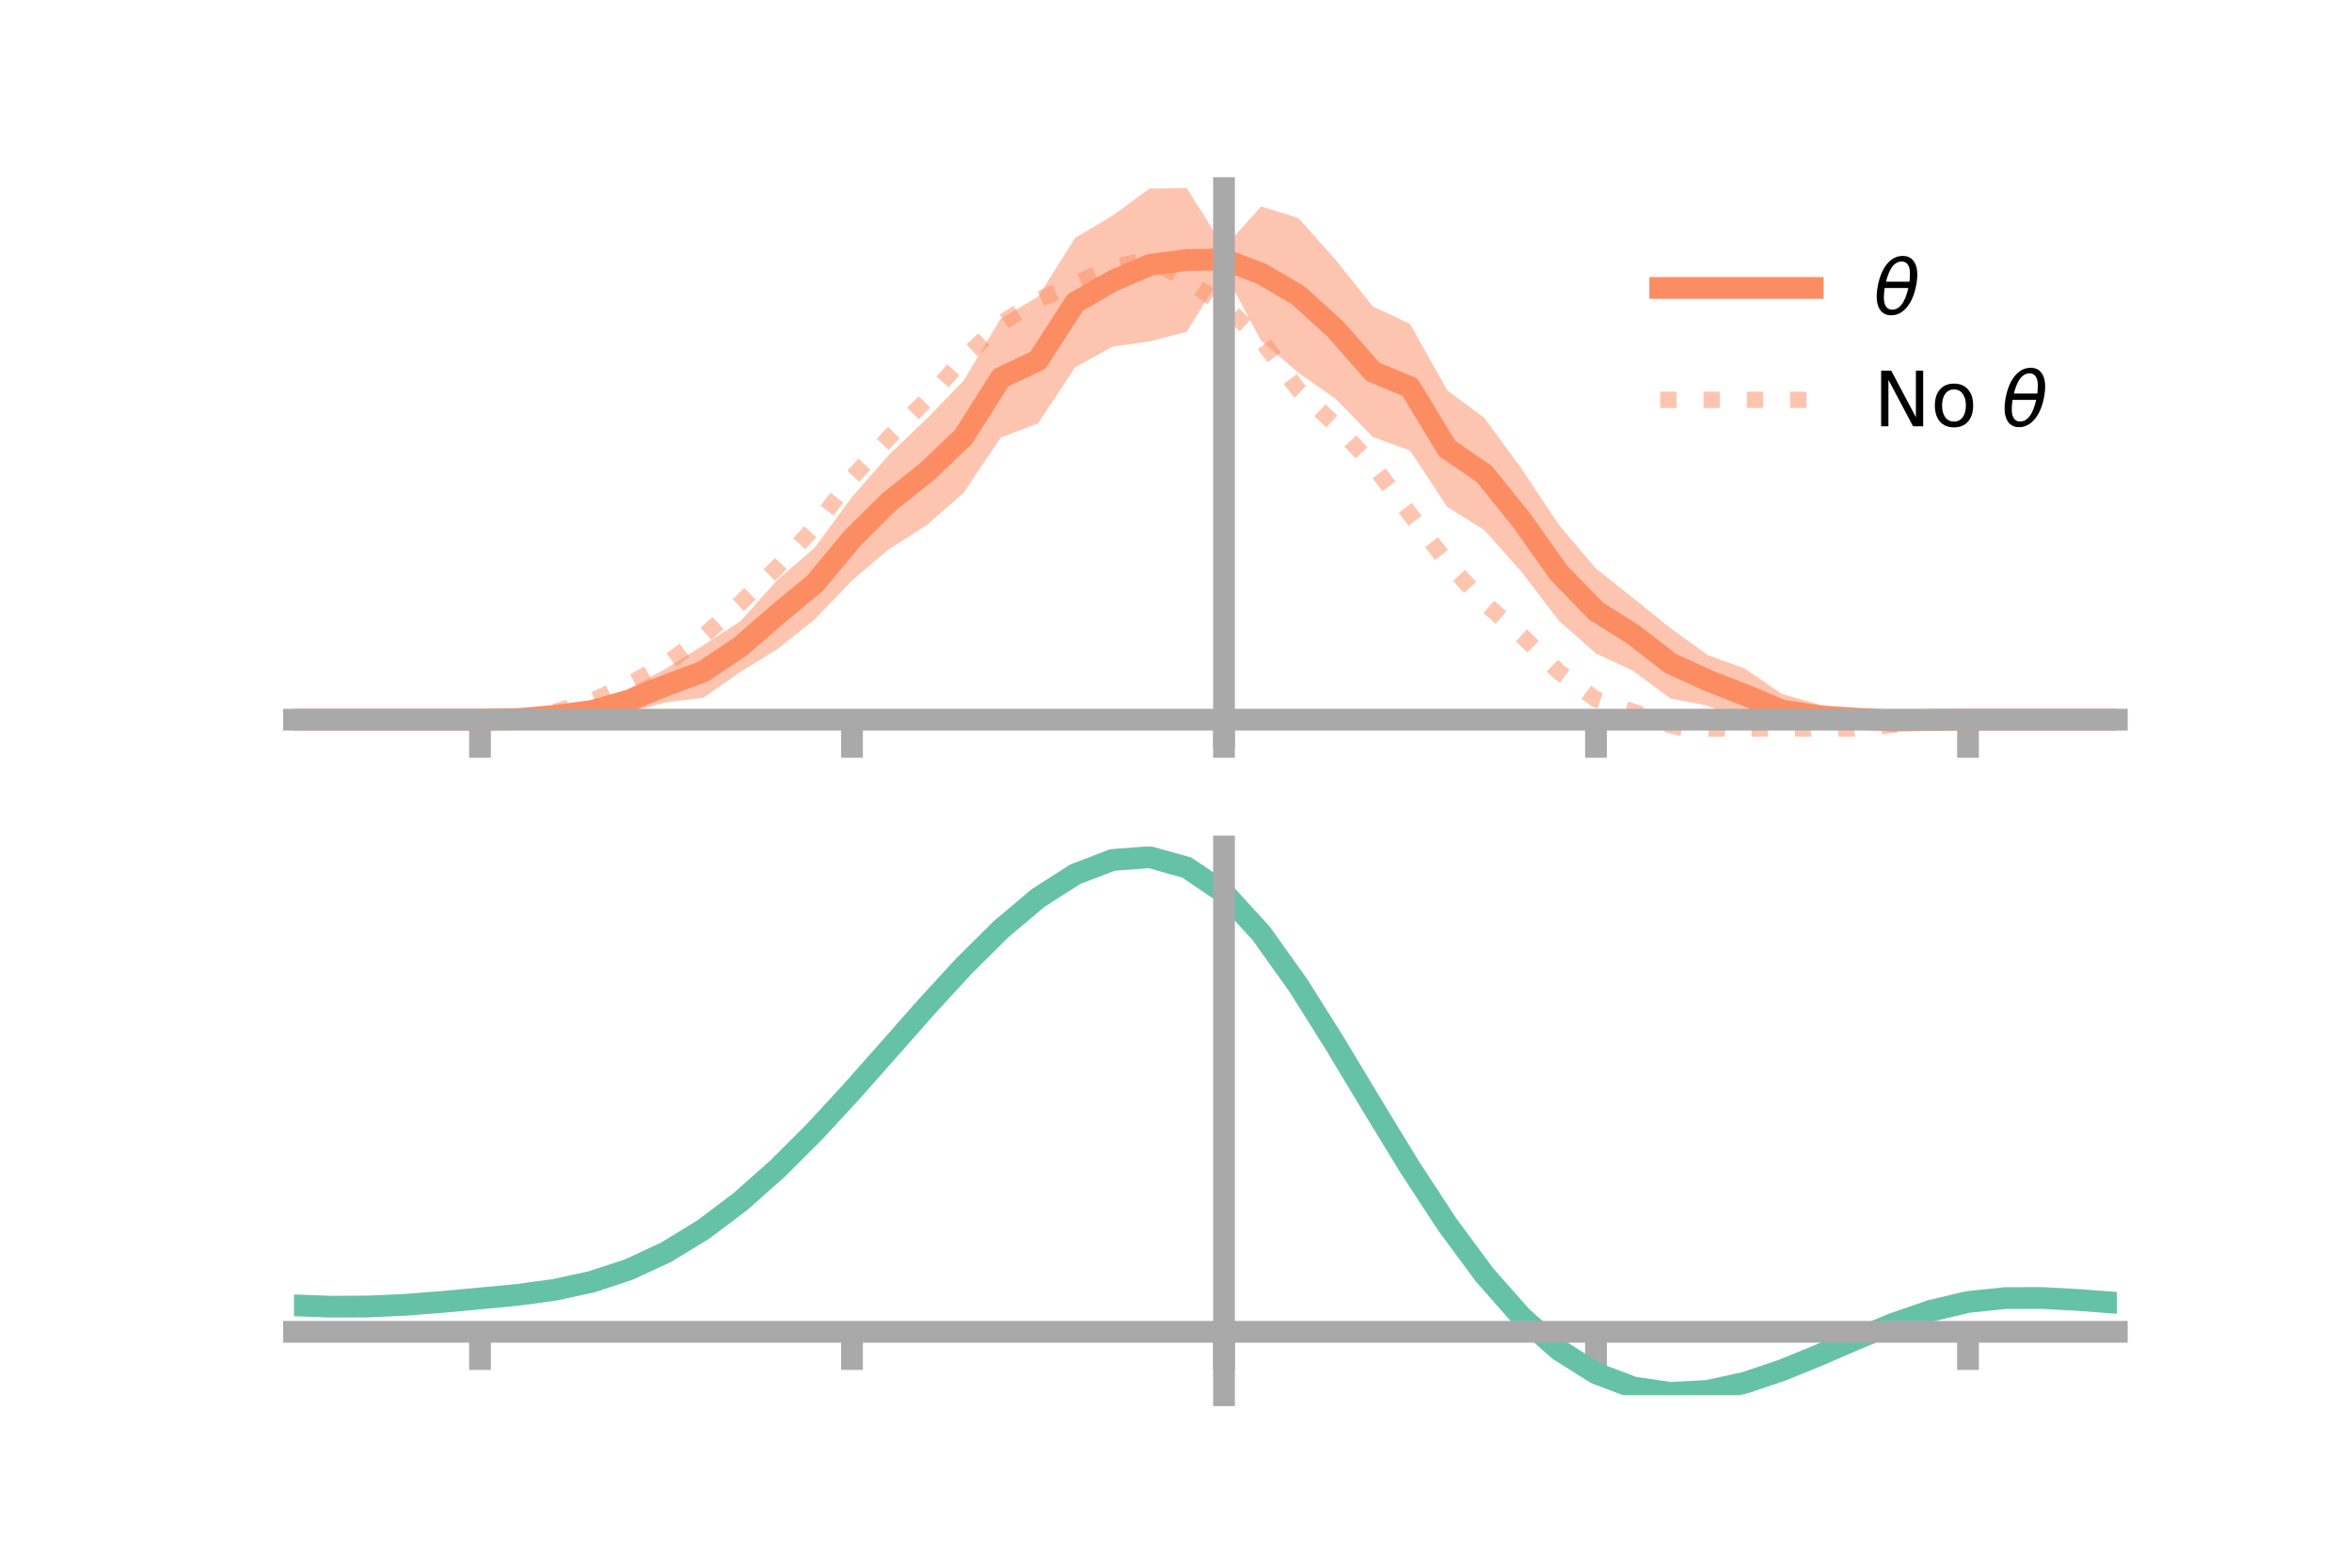 <?xml version="1.0" encoding="utf-8" standalone="no"?>
<!DOCTYPE svg PUBLIC "-//W3C//DTD SVG 1.1//EN"
  "http://www.w3.org/Graphics/SVG/1.1/DTD/svg11.dtd">
<!-- Created with matplotlib (https://matplotlib.org/) -->
<svg height="144pt" version="1.1" viewBox="0 0 216 144" width="216pt" xmlns="http://www.w3.org/2000/svg" xmlns:xlink="http://www.w3.org/1999/xlink">
 <defs>
  <style type="text/css">*{stroke-linecap:butt;stroke-linejoin:round;}</style>
 </defs>
 <g id="figure_1">
  <g id="patch_1">
   <path d="M 0 144 
L 216 144 
L 216 0 
L 0 0 
z
" style="fill:none;"/>
  </g>
  <g id="axes_1">
   <g id="patch_2">
    <path d="M 27 67.68 
L 194.4 67.68 
L 194.4 17.28 
L 27 17.28 
z
" style="fill:none;"/>
   </g>
   <g id="PolyCollection_1">
    <path clip-path="url(#pce007c372c)" d="M 27 66.106 
L 27 66.106 
L 30.416 66.106 
L 33.833 66.106 
L 37.249 66.106 
L 40.665 66.106 
L 44.082 66.105 
L 47.498 65.933 
L 50.914 65.451 
L 54.331 64.611 
L 57.747 63.263 
L 61.163 61.408 
L 64.58 59.272 
L 67.996 57.061 
L 71.412 53.241 
L 74.829 50.301 
L 78.245 45.64 
L 81.661 41.757 
L 85.078 38.486 
L 88.494 34.963 
L 91.91 29.248 
L 95.327 27.265 
L 98.743 21.848 
L 102.159 19.808 
L 105.576 17.32 
L 108.992 17.28 
L 112.408 22.748 
L 115.824 18.964 
L 119.241 20.026 
L 122.657 23.864 
L 126.073 28.146 
L 129.49 29.747 
L 132.906 35.849 
L 136.322 38.391 
L 139.739 43.056 
L 143.155 48.202 
L 146.571 52.227 
L 149.988 54.938 
L 153.404 57.694 
L 156.82 60.167 
L 160.237 61.407 
L 163.653 63.751 
L 167.069 64.711 
L 170.486 65.314 
L 173.902 65.891 
L 177.318 66.006 
L 180.735 66.106 
L 184.151 66.106 
L 187.567 66.106 
L 190.984 66.106 
L 194.4 66.106 
L 194.4 66.106 
L 194.4 66.106 
L 190.984 66.106 
L 187.567 66.106 
L 184.151 66.106 
L 180.735 66.106 
L 177.318 66.241 
L 173.902 66.486 
L 170.486 66.712 
L 167.069 66.88 
L 163.653 66.784 
L 160.237 66.258 
L 156.82 64.824 
L 153.404 64.162 
L 149.988 61.628 
L 146.571 60.022 
L 143.155 57.017 
L 139.739 52.532 
L 136.322 48.697 
L 132.906 46.555 
L 129.49 41.389 
L 126.073 40.134 
L 122.657 36.631 
L 119.241 34.243 
L 115.824 31.308 
L 112.408 24.928 
L 108.992 30.472 
L 105.576 31.36 
L 102.159 31.84 
L 98.743 33.737 
L 95.327 38.896 
L 91.91 40.183 
L 88.494 45.261 
L 85.078 48.261 
L 81.661 50.422 
L 78.245 53.324 
L 74.829 56.893 
L 71.412 59.608 
L 67.996 61.719 
L 64.58 64.096 
L 61.163 64.512 
L 57.747 65.432 
L 54.331 66.008 
L 50.914 66.074 
L 47.498 66.176 
L 44.082 66.106 
L 40.665 66.106 
L 37.249 66.106 
L 33.833 66.106 
L 30.416 66.106 
L 27 66.106 
z
" style="fill:#fc8d62;fill-opacity:0.5;"/>
   </g>
   <g id="matplotlib.axis_1">
    <g id="xtick_1">
     <g id="line2d_1">
      <defs>
       <path d="M 0 0 
L 0 3.5 
" id="mf10eb46827" style="stroke:#a9a9a9;stroke-width:2;"/>
      </defs>
      <g>
       <use style="fill:#a9a9a9;stroke:#a9a9a9;stroke-width:2;" x="44.082" xlink:href="#mf10eb46827" y="66.106"/>
      </g>
     </g>
    </g>
    <g id="xtick_2">
     <g id="line2d_2">
      <g>
       <use style="fill:#a9a9a9;stroke:#a9a9a9;stroke-width:2;" x="78.245" xlink:href="#mf10eb46827" y="66.106"/>
      </g>
     </g>
    </g>
    <g id="xtick_3">
     <g id="line2d_3">
      <g>
       <use style="fill:#a9a9a9;stroke:#a9a9a9;stroke-width:2;" x="112.408" xlink:href="#mf10eb46827" y="66.106"/>
      </g>
     </g>
    </g>
    <g id="xtick_4">
     <g id="line2d_4">
      <g>
       <use style="fill:#a9a9a9;stroke:#a9a9a9;stroke-width:2;" x="146.571" xlink:href="#mf10eb46827" y="66.106"/>
      </g>
     </g>
    </g>
    <g id="xtick_5">
     <g id="line2d_5">
      <g>
       <use style="fill:#a9a9a9;stroke:#a9a9a9;stroke-width:2;" x="180.735" xlink:href="#mf10eb46827" y="66.106"/>
      </g>
     </g>
    </g>
   </g>
   <g id="matplotlib.axis_2"/>
   <g id="line2d_6">
    <path clip-path="url(#pce007c372c)" d="M 27 66.106 
L 30.416 66.106 
L 33.833 66.106 
L 37.249 66.106 
L 40.665 66.106 
L 44.082 66.106 
L 47.498 66.055 
L 50.914 65.762 
L 54.331 65.31 
L 57.747 64.348 
L 61.163 62.96 
L 64.58 61.684 
L 67.996 59.39 
L 71.412 56.424 
L 74.829 53.597 
L 78.245 49.482 
L 81.661 46.089 
L 85.078 43.374 
L 88.494 40.112 
L 91.91 34.716 
L 95.327 33.08 
L 98.743 27.792 
L 102.159 25.824 
L 105.576 24.34 
L 108.992 23.876 
L 112.408 23.838 
L 115.824 25.136 
L 119.241 27.135 
L 122.657 30.248 
L 126.073 34.14 
L 129.49 35.568 
L 132.906 41.202 
L 136.322 43.544 
L 139.739 47.794 
L 143.155 52.609 
L 146.571 56.125 
L 149.988 58.283 
L 153.404 60.928 
L 156.82 62.496 
L 160.237 63.832 
L 163.653 65.267 
L 167.069 65.796 
L 170.486 66.013 
L 173.902 66.189 
L 177.318 66.124 
L 180.735 66.106 
L 184.151 66.106 
L 187.567 66.106 
L 190.984 66.106 
L 194.4 66.106 
" style="fill:none;stroke:#fc8d62;stroke-linecap:square;stroke-width:2;"/>
   </g>
   <g id="line2d_7">
    <path clip-path="url(#pce007c372c)" d="M 27 66.106 
L 30.416 66.106 
L 33.833 66.106 
L 37.249 66.106 
L 40.665 66.106 
L 44.082 66.102 
L 47.498 65.931 
L 50.914 65.396 
L 54.331 64.385 
L 57.747 62.851 
L 61.163 60.991 
L 64.58 58.439 
L 67.996 55.385 
L 71.412 52.077 
L 74.829 48.404 
L 78.245 43.869 
L 81.661 40.172 
L 85.078 36.753 
L 88.494 32.899 
L 91.91 29.719 
L 95.327 27.547 
L 98.743 26.056 
L 102.159 24.542 
L 105.576 23.838 
L 108.992 25.724 
L 112.408 28.067 
L 115.824 31.244 
L 119.241 35.806 
L 122.657 39.04 
L 126.073 42.714 
L 129.49 47.22 
L 132.906 51.669 
L 136.322 55.398 
L 139.739 58.374 
L 143.155 61.715 
L 146.571 64.239 
L 149.988 65.378 
L 153.404 66.614 
L 156.82 67.432 
L 160.237 67.68 
L 163.653 67.598 
L 167.069 67.464 
L 170.486 67.003 
L 173.902 66.565 
L 177.318 66.243 
L 180.735 66.109 
L 184.151 66.106 
L 187.567 66.106 
L 190.984 66.106 
L 194.4 66.106 
" style="fill:none;stroke:#fc8d62;stroke-dasharray:1.5,2.475;stroke-dashoffset:0;stroke-opacity:0.5;stroke-width:1.5;"/>
   </g>
   <g id="patch_3">
    <path d="M 112.408 67.68 
L 112.408 17.28 
" style="fill:none;stroke:#a9a9a9;stroke-linecap:square;stroke-linejoin:miter;stroke-width:2;"/>
   </g>
   <g id="patch_4">
    <path d="M 194.4 67.68 
L 194.4 17.28 
" style="fill:none;"/>
   </g>
   <g id="patch_5">
    <path d="M 27 66.106 
L 194.4 66.106 
" style="fill:none;stroke:#a9a9a9;stroke-linecap:square;stroke-linejoin:miter;stroke-width:2;"/>
   </g>
   <g id="patch_6">
    <path d="M 27 17.28 
L 194.4 17.28 
" style="fill:none;"/>
   </g>
   <g id="legend_1">
    <g id="line2d_8">
     <path d="M 152.47 26.449 
L 166.47 26.449 
" style="fill:none;stroke:#fc8d62;stroke-linecap:square;stroke-width:2;"/>
    </g>
    <g id="line2d_9"/>
    <g id="text_1">
     <!-- $\theta$ -->
     <g transform="translate(172.07 28.899)scale(0.07 -0.07)">
      <defs>
       <path d="M 45.516 34.672 
L 14.453 34.672 
Q 12.359 20.062 14.5 13.875 
Q 17.188 6.25 24.469 6.25 
Q 31.781 6.25 37.359 13.922 
Q 42.234 20.656 45.516 34.672 
z
M 47.016 42.969 
Q 48.344 56.844 46.625 61.719 
Q 43.953 69.438 36.766 69.438 
Q 29.297 69.438 23.828 61.812 
Q 19.531 55.672 16.156 42.969 
z
M 38.188 76.766 
Q 49.906 76.766 54.594 66.406 
Q 59.281 56.109 55.719 37.844 
Q 52.203 19.625 43.453 9.281 
Q 34.766 -1.125 23.047 -1.125 
Q 11.281 -1.125 6.641 9.281 
Q 2 19.625 5.516 37.844 
Q 9.078 56.109 17.719 66.406 
Q 26.422 76.766 38.188 76.766 
z
" id="DejaVuSans-Oblique-952"/>
      </defs>
      <use transform="translate(0 0.234)" xlink:href="#DejaVuSans-Oblique-952"/>
     </g>
    </g>
    <g id="line2d_10">
     <path d="M 152.47 36.724 
L 166.47 36.724 
" style="fill:none;stroke:#fc8d62;stroke-dasharray:1.5,2.475;stroke-dashoffset:0;stroke-opacity:0.5;stroke-width:1.5;"/>
    </g>
    <g id="line2d_11"/>
    <g id="text_2">
     <!-- No $\theta$ -->
     <g transform="translate(172.07 39.174)scale(0.07 -0.07)">
      <defs>
       <path d="M 9.812 72.906 
L 23.094 72.906 
L 55.422 11.922 
L 55.422 72.906 
L 64.984 72.906 
L 64.984 0 
L 51.703 0 
L 19.391 60.984 
L 19.391 0 
L 9.812 0 
z
" id="DejaVuSans-78"/>
       <path d="M 30.609 48.391 
Q 23.391 48.391 19.188 42.75 
Q 14.984 37.109 14.984 27.297 
Q 14.984 17.484 19.156 11.844 
Q 23.344 6.203 30.609 6.203 
Q 37.797 6.203 41.984 11.859 
Q 46.188 17.531 46.188 27.297 
Q 46.188 37.016 41.984 42.703 
Q 37.797 48.391 30.609 48.391 
z
M 30.609 56 
Q 42.328 56 49.016 48.375 
Q 55.719 40.766 55.719 27.297 
Q 55.719 13.875 49.016 6.219 
Q 42.328 -1.422 30.609 -1.422 
Q 18.844 -1.422 12.172 6.219 
Q 5.516 13.875 5.516 27.297 
Q 5.516 40.766 12.172 48.375 
Q 18.844 56 30.609 56 
z
" id="DejaVuSans-111"/>
       <path id="DejaVuSans-32"/>
      </defs>
      <use transform="translate(0 0.234)" xlink:href="#DejaVuSans-78"/>
      <use transform="translate(74.805 0.234)" xlink:href="#DejaVuSans-111"/>
      <use transform="translate(135.986 0.234)" xlink:href="#DejaVuSans-32"/>
      <use transform="translate(167.773 0.234)" xlink:href="#DejaVuSans-Oblique-952"/>
     </g>
    </g>
   </g>
  </g>
  <g id="axes_2">
   <g id="patch_7">
    <path d="M 27 128.16 
L 194.4 128.16 
L 194.4 77.76 
L 27 77.76 
z
" style="fill:none;"/>
   </g>
   <g id="PolyCollection_2">
    <path clip-path="url(#pab9eb1dade)" d="M 27 119.95 
L 27 119.855 
L 30.416 119.987 
L 33.833 119.97 
L 37.249 119.804 
L 40.665 119.525 
L 44.082 119.197 
L 47.498 118.862 
L 50.914 118.392 
L 54.331 117.642 
L 57.747 116.499 
L 61.163 114.886 
L 64.58 112.763 
L 67.996 110.131 
L 71.412 107.029 
L 74.829 103.529 
L 78.245 99.737 
L 81.661 95.782 
L 85.078 91.815 
L 88.494 88.007 
L 91.91 84.537 
L 95.327 81.593 
L 98.743 79.361 
L 102.159 78.025 
L 105.576 77.76 
L 108.992 78.73 
L 112.408 81.08 
L 115.824 84.872 
L 119.241 89.737 
L 122.657 95.254 
L 126.073 101.029 
L 129.49 106.715 
L 132.906 112.023 
L 136.322 116.725 
L 139.739 120.661 
L 143.155 123.735 
L 146.571 125.912 
L 149.988 127.219 
L 153.404 127.728 
L 156.82 127.551 
L 160.237 126.822 
L 163.653 125.692 
L 167.069 124.32 
L 170.486 122.864 
L 173.902 121.479 
L 177.318 120.313 
L 180.735 119.506 
L 184.151 119.153 
L 187.567 119.149 
L 190.984 119.347 
L 194.4 119.617 
L 194.4 119.735 
L 194.4 119.735 
L 190.984 119.488 
L 187.567 119.307 
L 184.151 119.321 
L 180.735 119.678 
L 177.318 120.492 
L 173.902 121.685 
L 170.486 123.114 
L 167.069 124.62 
L 163.653 126.041 
L 160.237 127.21 
L 156.82 127.966 
L 153.404 128.16 
L 149.988 127.664 
L 146.571 126.382 
L 143.155 124.255 
L 139.739 121.269 
L 136.322 117.457 
L 132.906 112.908 
L 129.49 107.772 
L 126.073 102.267 
L 122.657 96.671 
L 119.241 91.32 
L 115.824 86.6 
L 112.408 82.921 
L 108.992 80.647 
L 105.576 79.71 
L 102.159 79.966 
L 98.743 81.25 
L 95.327 83.391 
L 91.91 86.21 
L 88.494 89.526 
L 85.078 93.161 
L 81.661 96.941 
L 78.245 100.708 
L 74.829 104.319 
L 71.412 107.652 
L 67.996 110.611 
L 64.58 113.13 
L 61.163 115.171 
L 57.747 116.732 
L 54.331 117.844 
L 50.914 118.572 
L 47.498 119.024 
L 44.082 119.339 
L 40.665 119.644 
L 37.249 119.899 
L 33.833 120.048 
L 30.416 120.064 
L 27 119.95 
z
" style="fill:#66c2a5;fill-opacity:0.5;"/>
   </g>
   <g id="matplotlib.axis_3">
    <g id="xtick_6">
     <g id="line2d_12">
      <g>
       <use style="fill:#a9a9a9;stroke:#a9a9a9;stroke-width:2;" x="44.082" xlink:href="#mf10eb46827" y="122.333"/>
      </g>
     </g>
    </g>
    <g id="xtick_7">
     <g id="line2d_13">
      <g>
       <use style="fill:#a9a9a9;stroke:#a9a9a9;stroke-width:2;" x="78.245" xlink:href="#mf10eb46827" y="122.333"/>
      </g>
     </g>
    </g>
    <g id="xtick_8">
     <g id="line2d_14">
      <g>
       <use style="fill:#a9a9a9;stroke:#a9a9a9;stroke-width:2;" x="112.408" xlink:href="#mf10eb46827" y="122.333"/>
      </g>
     </g>
    </g>
    <g id="xtick_9">
     <g id="line2d_15">
      <g>
       <use style="fill:#a9a9a9;stroke:#a9a9a9;stroke-width:2;" x="146.571" xlink:href="#mf10eb46827" y="122.333"/>
      </g>
     </g>
    </g>
    <g id="xtick_10">
     <g id="line2d_16">
      <g>
       <use style="fill:#a9a9a9;stroke:#a9a9a9;stroke-width:2;" x="180.735" xlink:href="#mf10eb46827" y="122.333"/>
      </g>
     </g>
    </g>
   </g>
   <g id="matplotlib.axis_4"/>
   <g id="line2d_17">
    <path clip-path="url(#pab9eb1dade)" d="M 27 119.903 
L 30.416 120.026 
L 33.833 120.009 
L 37.249 119.852 
L 40.665 119.584 
L 44.082 119.268 
L 47.498 118.943 
L 50.914 118.482 
L 54.331 117.743 
L 57.747 116.616 
L 61.163 115.029 
L 64.58 112.946 
L 67.996 110.371 
L 71.412 107.34 
L 74.829 103.924 
L 78.245 100.223 
L 81.661 96.361 
L 85.078 92.488 
L 88.494 88.767 
L 91.91 85.374 
L 95.327 82.492 
L 98.743 80.305 
L 102.159 78.995 
L 105.576 78.735 
L 108.992 79.689 
L 112.408 82.001 
L 115.824 85.736 
L 119.241 90.528 
L 122.657 95.962 
L 126.073 101.648 
L 129.49 107.244 
L 132.906 112.465 
L 136.322 117.091 
L 139.739 120.965 
L 143.155 123.995 
L 146.571 126.147 
L 149.988 127.441 
L 153.404 127.944 
L 156.82 127.759 
L 160.237 127.016 
L 163.653 125.867 
L 167.069 124.47 
L 170.486 122.989 
L 173.902 121.582 
L 177.318 120.403 
L 180.735 119.592 
L 184.151 119.237 
L 187.567 119.228 
L 190.984 119.417 
L 194.4 119.676 
" style="fill:none;stroke:#66c2a5;stroke-linecap:square;stroke-width:2;"/>
   </g>
   <g id="patch_8">
    <path d="M 112.408 128.16 
L 112.408 77.76 
" style="fill:none;stroke:#a9a9a9;stroke-linecap:square;stroke-linejoin:miter;stroke-width:2;"/>
   </g>
   <g id="patch_9">
    <path d="M 194.4 128.16 
L 194.4 77.76 
" style="fill:none;"/>
   </g>
   <g id="patch_10">
    <path d="M 27 122.333 
L 194.4 122.333 
" style="fill:none;stroke:#a9a9a9;stroke-linecap:square;stroke-linejoin:miter;stroke-width:2;"/>
   </g>
   <g id="patch_11">
    <path d="M 27 77.76 
L 194.4 77.76 
" style="fill:none;"/>
   </g>
  </g>
 </g>
 <defs>
  <clipPath id="pce007c372c">
   <rect height="50.4" width="167.4" x="27" y="17.28"/>
  </clipPath>
  <clipPath id="pab9eb1dade">
   <rect height="50.4" width="167.4" x="27" y="77.76"/>
  </clipPath>
 </defs>
</svg>
